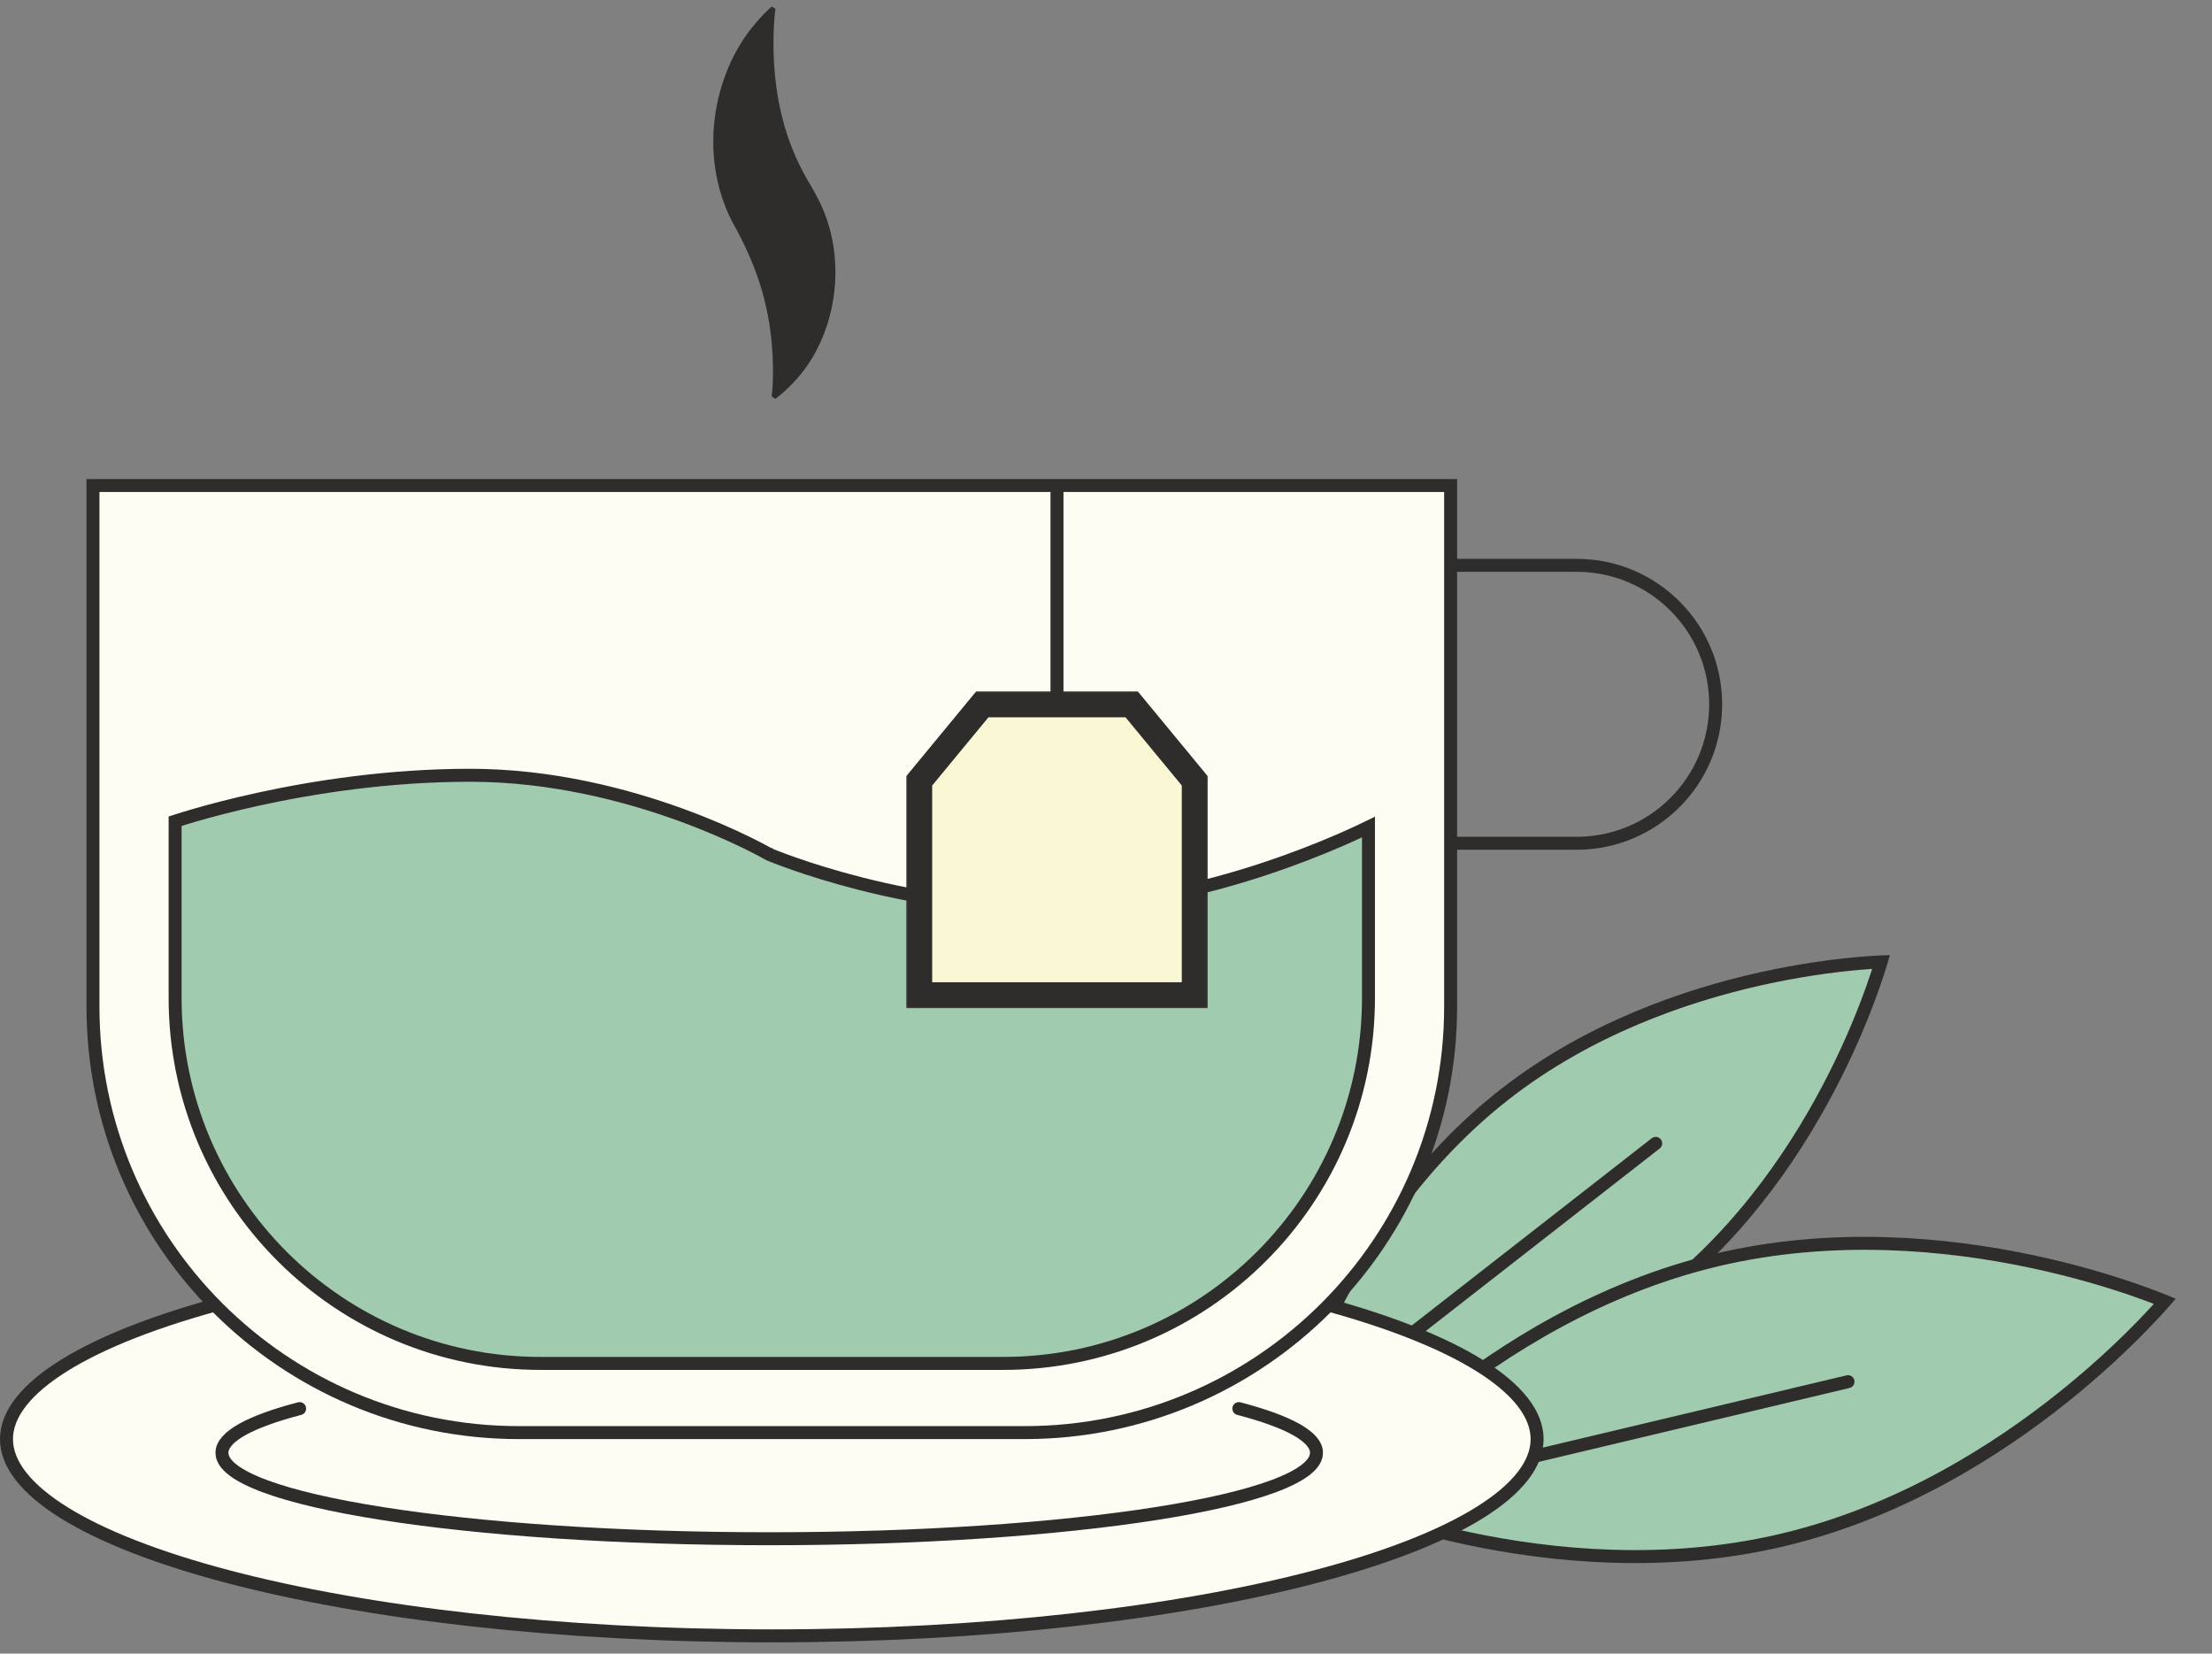 <svg width="289" height="216" viewBox="0 0 289 216" fill="none" xmlns="http://www.w3.org/2000/svg">
<rect x="0" y="0" width="289" height="216" fill="#808080" stroke="none"/>
<path d="M245.746 125.744C245.51 126.525 245.146 127.665 244.64 129.087C243.627 131.933 242.047 135.91 239.78 140.423C235.243 149.457 227.974 160.597 217.038 169.129C206.101 177.66 193.528 181.998 183.661 184.2C178.732 185.3 174.489 185.866 171.483 186.155C169.98 186.3 168.786 186.375 167.971 186.415C167.938 186.416 167.905 186.417 167.873 186.418C167.882 186.387 167.89 186.356 167.9 186.324C168.137 185.543 168.501 184.404 169.007 182.981C170.019 180.135 171.6 176.158 173.867 171.645C178.404 162.611 185.672 151.471 196.608 142.94C207.545 134.408 220.119 130.07 229.986 127.867C234.915 126.767 239.157 126.203 242.164 125.913C243.667 125.768 244.86 125.693 245.676 125.653C245.709 125.652 245.743 125.65 245.775 125.649C245.766 125.68 245.756 125.712 245.746 125.744Z" fill="#A1CBAF" stroke="#2F2D2B" stroke-width="1.695"/>
<path d="M216.319 149.355L168.346 186.777" stroke="#2F2D2B" stroke-width="1.695" stroke-linecap="round"/>
<path d="M282.676 170.174C282.067 170.863 281.161 171.86 279.976 173.079C277.606 175.519 274.126 178.851 269.691 182.41C260.815 189.533 248.152 197.536 232.953 201.15C217.753 204.763 202.844 203.313 191.712 200.946C186.15 199.764 181.542 198.354 178.328 197.242C176.721 196.686 175.462 196.204 174.608 195.862C174.525 195.829 174.446 195.794 174.37 195.763C174.424 195.702 174.479 195.636 174.539 195.569C175.147 194.879 176.055 193.883 177.24 192.663C179.61 190.223 183.09 186.892 187.525 183.333C196.401 176.21 209.063 168.207 224.263 164.594C239.463 160.981 254.372 162.43 265.504 164.797C271.066 165.98 275.673 167.389 278.888 168.501C280.494 169.057 281.752 169.539 282.606 169.88C282.69 169.914 282.77 169.947 282.845 169.978C282.791 170.04 282.736 170.106 282.676 170.174Z" fill="#A1CBAF" stroke="#2F2D2B" stroke-width="1.695"/>
<path d="M241.446 180.483L174.863 196.311" stroke="#2F2D2B" stroke-width="1.695" stroke-linecap="round"/>
<path d="M206 73.848C216.025 73.848 224.152 81.975 224.152 92C224.152 102.025 216.025 110.152 206 110.152H167.848V73.848H206Z" stroke="#2F2D2B" stroke-width="1.695"/>
<path d="M100.836 162.281C128.63 162.281 153.763 165.248 171.922 170.029C181.008 172.421 188.3 175.256 193.3 178.369C198.345 181.51 200.824 184.781 200.824 187.984C200.824 191.187 198.345 194.459 193.3 197.599C188.3 200.712 181.007 203.546 171.922 205.938C153.763 210.72 128.63 213.687 100.836 213.687C73.042 213.687 47.909 210.72 29.75 205.938C20.664 203.546 13.372 200.712 8.372 197.599C3.327 194.459 0.848 191.187 0.848 187.984C0.848 184.781 3.327 181.51 8.372 178.369C13.372 175.256 20.664 172.421 29.75 170.029C47.909 165.248 73.042 162.281 100.836 162.281Z" fill="#FDFDF4" stroke="#2F2D2B" stroke-width="1.695"/>
<path d="M161.853 184C168.296 185.686 172 187.66 172 189.77C172 195.972 139.988 201 100.5 201C61.012 201 29 195.972 29 189.77C29 187.66 32.704 185.686 39.147 184" stroke="#2F2D2B" stroke-width="1.695" stroke-linecap="round"/>
<path d="M189.526 63.422V131.494C189.525 162.224 164.614 187.136 133.883 187.136H67.788C37.058 187.136 12.146 162.224 12.146 131.494V63.422H189.526Z" fill="#FDFDF4" stroke="#2F2D2B" stroke-width="1.695"/>
<path d="M61.434 101.271C72.057 101.271 81.806 103.841 88.911 106.421C92.46 107.709 95.342 108.997 97.334 109.962C98.33 110.444 99.103 110.844 99.625 111.124C99.886 111.263 100.084 111.373 100.216 111.447C100.282 111.484 100.332 111.512 100.364 111.53C100.38 111.539 100.392 111.546 100.399 111.551C100.403 111.553 100.407 111.554 100.408 111.555L100.41 111.556L100.456 111.583L100.505 111.604H100.506C100.507 111.605 100.508 111.606 100.509 111.606C100.512 111.607 100.516 111.609 100.521 111.611C100.53 111.615 100.546 111.621 100.564 111.629C100.602 111.644 100.657 111.668 100.729 111.697C100.875 111.756 101.089 111.842 101.367 111.95C101.924 112.167 102.741 112.475 103.785 112.84C105.872 113.569 108.87 114.529 112.521 115.454C119.819 117.302 129.759 119.02 140.282 118.466C150.804 117.912 160.74 115.146 168.032 112.528C171.682 111.218 174.678 109.942 176.763 108.993C177.587 108.617 178.268 108.291 178.793 108.035V130.364C178.793 156.727 157.421 178.098 131.059 178.098H70.613C44.25 178.098 22.879 156.727 22.879 130.364V107.274C22.947 107.252 23.022 107.228 23.102 107.202C23.626 107.034 24.401 106.793 25.399 106.503C27.397 105.922 30.288 105.147 33.848 104.372C40.97 102.82 50.758 101.271 61.434 101.271Z" fill="#A1CBAF" stroke="#2F2D2B" stroke-width="1.695"/>
<path d="M101.308 1.14C101.144 1.047 100.981 0.953 100.818 0.86C100.083 1.506 99.424 2.205 98.797 2.945C92.959 9.621 91.019 21.031 96.181 29.906C96.356 30.224 96.522 30.538 96.68 30.847C99.244 35.887 101.061 41.404 100.989 49.029C100.973 49.934 100.929 50.871 100.824 51.792C100.983 51.893 101.142 51.993 101.301 52.094C102.106 51.508 102.833 50.841 103.521 50.116C109.302 44.269 111.069 33.732 106.738 25.702C106.493 25.222 106.228 24.744 105.945 24.269C102.648 18.917 100.779 12.297 101.09 3.869C101.127 2.974 101.189 2.051 101.308 1.14Z" fill="#2F2D2B"/>
<path d="M138.097 63.705V91.95" stroke="#2F2D2B" stroke-width="1.695"/>
<mask id="path-12-outside-1_527_2888" maskUnits="userSpaceOnUse" x="118.097" y="90" width="40" height="42" fill="black">
<rect fill="white" x="118.097" y="90" width="40" height="42"/>
<path d="M156.097 130H120.097V102L128.347 92H147.847L156.097 102V130Z"/>
</mask>
<path d="M156.097 130H120.097V102L128.347 92H147.847L156.097 102V130Z" fill="#F9F7D4"/>
<path d="M156.097 130V131.694H157.791V130H156.097ZM120.097 130H118.402V131.694H120.097V130ZM120.097 102L118.789 100.921L118.402 101.391V102H120.097ZM128.347 92V90.305H127.548L127.039 90.921L128.347 92ZM147.847 92L149.154 90.921L148.646 90.305H147.847V92ZM156.097 102H157.791V101.391L157.404 100.921L156.097 102ZM156.097 130V128.305H120.097V130V131.694H156.097V130ZM120.097 130H121.791V102H120.097H118.402V130H120.097ZM120.097 102L121.404 103.078L129.654 93.078L128.347 92L127.039 90.921L118.789 100.921L120.097 102ZM128.347 92V93.695H147.847V92V90.305H128.347V92ZM147.847 92L146.539 93.078L154.789 103.078L156.097 102L157.404 100.921L149.154 90.921L147.847 92ZM156.097 102H154.402V130H156.097H157.791V102H156.097Z" fill="#2F2D2B" mask="url(#path-12-outside-1_527_2888)"/>
</svg>
